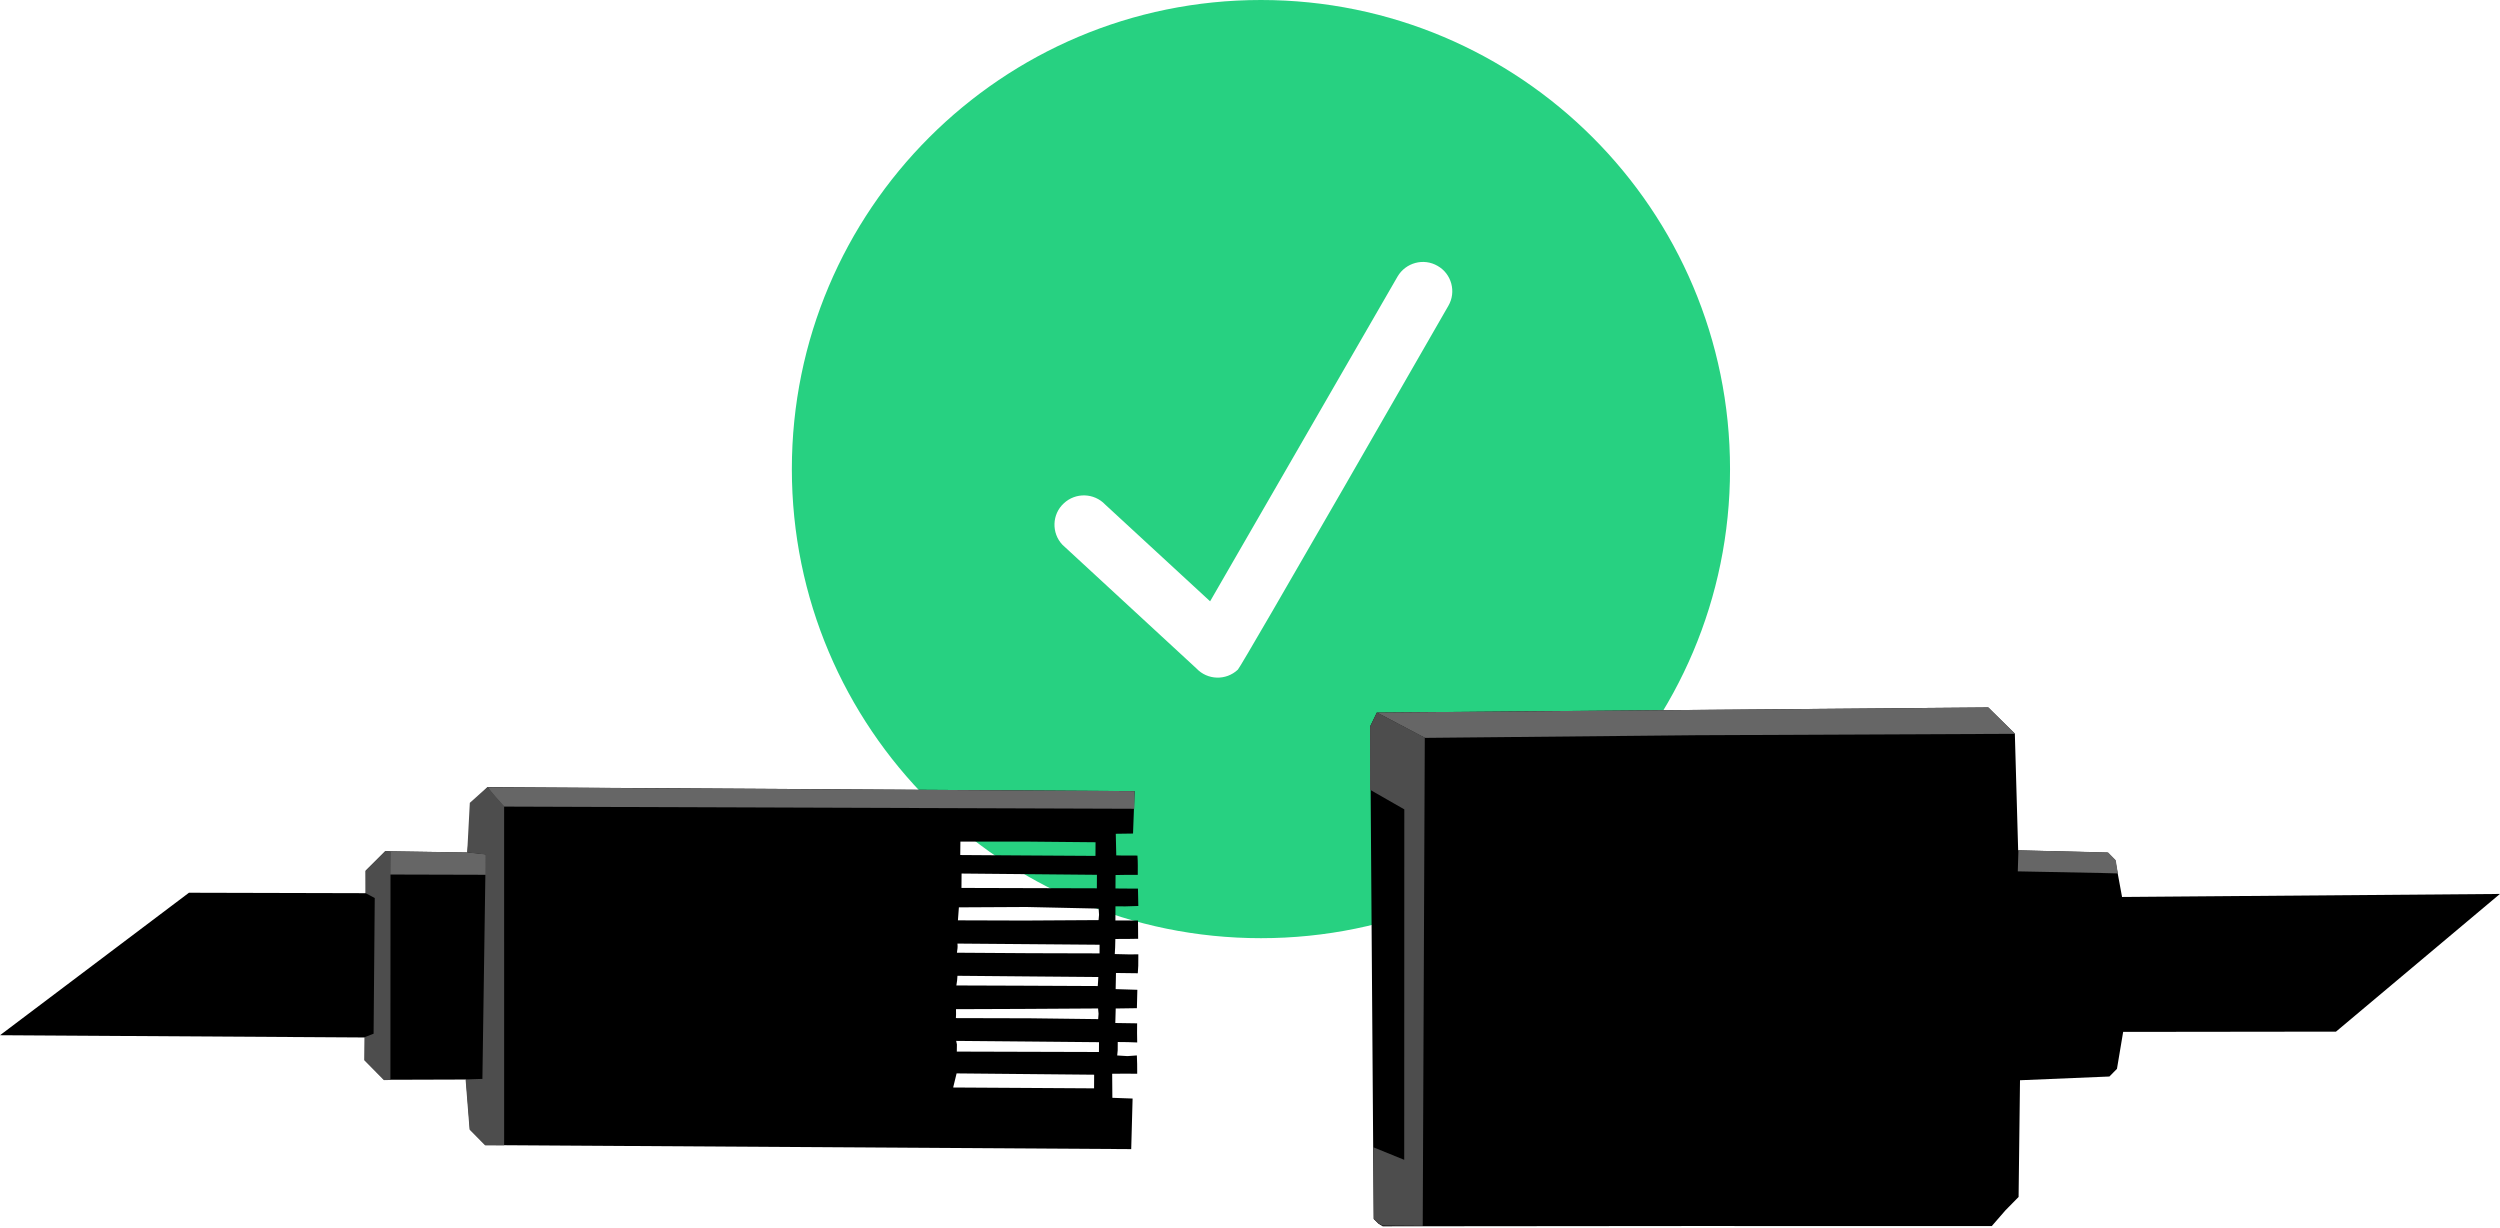 <?xml version="1.0" encoding="UTF-8" standalone="no"?>
<!-- Created with Inkscape (http://www.inkscape.org/) -->

<svg
   width="134.132mm"
   height="65.912mm"
   viewBox="0 0 134.132 65.912"
   version="1.1"
   id="svg1"
   xml:space="preserve"
   sodipodi:docname="canDisconnect.svg"
   inkscape:version="1.3 (0e150ed6c4, 2023-07-21)"
   xmlns:inkscape="http://www.inkscape.org/namespaces/inkscape"
   xmlns:sodipodi="http://sodipodi.sourceforge.net/DTD/sodipodi-0.dtd"
   xmlns="http://www.w3.org/2000/svg"
   xmlns:svg="http://www.w3.org/2000/svg"
   xmlns:sketch="http://www.bohemiancoding.com/sketch/ns"><sodipodi:namedview
     id="namedview1"
     pagecolor="#ffffff"
     bordercolor="#000000"
     borderopacity="0.25"
     inkscape:showpageshadow="2"
     inkscape:pageopacity="0.0"
     inkscape:pagecheckerboard="0"
     inkscape:deskcolor="#d1d1d1"
     inkscape:document-units="mm"
     inkscape:zoom="2"
     inkscape:cx="338.75"
     inkscape:cy="206.75"
     inkscape:window-width="1920"
     inkscape:window-height="1137"
     inkscape:window-x="1912"
     inkscape:window-y="-8"
     inkscape:window-maximized="1"
     inkscape:current-layer="layer1" /><defs
     id="defs1" /><g
     inkscape:label="Layer 1"
     inkscape:groupmode="layer"
     id="layer1"
     transform="translate(-40.747,-194.204)"><g
       style="fill:#d50000;stroke:#d50000"
       id="g27"
       transform="matrix(1.573,0,0,1.573,83.232,194.204)"><g
         id="SVGRepo_bgCarrier"
         stroke-width="0" /><g
         id="SVGRepo_tracerCarrier"
         stroke-linecap="round"
         stroke-linejoin="round" /><g
         id="SVGRepo_iconCarrier"><title
           id="title1">checkmark-circle</title><desc
           id="desc1">Created with Sketch Beta.</desc><defs
           id="defs1-6" /><g
           id="Page-1"
           stroke="none"
           stroke-width="1"
           fill="none"
           fill-rule="evenodd"
           sketch:type="MSPage"><g
             id="Icon-Set-Filled"
             sketch:type="MSLayerGroup"
             transform="translate(-102,-1141)"
             fill="#27d181"><path
               d="m 124.393,1151.43 c 0,0 -7.058,12.3 -7.18,12.41 -0.403,0.38 -1.036,0.36 -1.413,-0.04 l -4.572,-4.22 c -0.378,-0.4 -0.357,-1.04 0.046,-1.41 0.403,-0.38 1.036,-0.36 1.414,0.04 l 3.578,3.3 6.395,-11.08 c 0.276,-0.47 0.887,-0.64 1.366,-0.36 0.478,0.27 0.642,0.89 0.366,1.36 z M 118,1141 c -8.836,0 -16,7.16 -16,16 0,8.84 7.164,16 16,16 8.836,0 16,-7.16 16,-16 0,-8.84 -7.164,-16 -16,-16 z"
               id="checkmark-circle"
               sketch:type="MSShapeGroup" /></g></g></g></g><path
       style="fill:#000000"
       d="m 50.885,242.102 4.739,0.012 4.739,0.012 0.004,-0.606 0.004,-0.606 0.525,-0.519 0.525,-0.519 2.201,0.034 2.201,0.034 0.123,-1.338 0.123,-1.338 0.421,-0.416 0.421,-0.416 17.355,0.108 17.355,0.108 -0.042,1.137 -0.042,1.137 -0.926,0.013 0.026,1.158 c 0.375,0.018 0.761,0.004 1.136,0.011 0.028,0.337 0.018,0.698 0.018,1.036 -0.219,-0.004 -0.437,-0.003 -0.656,-3.5e-4 -0.179,0.002 -0.357,0.006 -0.536,0.009 l -0.002,0.353 -0.002,0.368 0.655,0.005 0.551,0.002 0.01,0.449 0.01,0.483 -0.683,0.021 -0.544,-0.001 -0.003,0.757 0.622,5.3e-4 0.59,0.005 0.004,0.352 0.004,0.625 -0.529,0.008 -0.694,0.003 -0.011,0.446 -0.02,0.363 0.75,0.018 0.514,-0.003 -0.004,0.613 -0.025,0.402 -1.171,-0.015 -0.017,0.866 1.164,0.036 -0.025,0.987 -1.136,0.017 -0.022,0.778 1.171,0.018 -0.004,0.513 0.008,0.513 -0.51,-0.018 -0.534,-0.006 -0.003,0.443 -0.026,0.279 0.551,0.034 0.504,-0.036 0.015,0.462 0.003,0.521 -0.654,-0.005 -0.689,0.006 0.01,1.29 1.086,0.039 -0.037,1.357 -0.037,1.357 -17.324,-0.108 -17.324,-0.108 -0.414,-0.419 -0.414,-0.419 -0.107,-1.34 -0.107,-1.34 -2.201,0.007 -2.201,0.007 -0.519,-0.525 -0.519,-0.525 0.004,-0.61 0.004,-0.61 -19.57,-0.121 z m 44.783,10.472 3.779,0.023 0.002,-0.366 0.002,-0.366 -3.69,-0.035 -3.69,-0.035 -0.092,0.378 -0.092,0.378 z m -3.586,-1.949 3.813,0.011 3.813,0.011 0.002,-0.263 0.002,-0.263 -3.715,-0.035 -3.948,-0.035 0.039,0.192 z m -0.04,-2.001 -0.009,0.204 3.987,0.01 3.647,0.045 0.021,-0.286 -0.026,-0.286 -4.139,0.025 -3.484,0.013 z m 3.489,-1.535 4.114,0.019 0.015,-0.215 0.015,-0.269 -3.642,-0.031 -3.916,-0.035 -0.017,0.236 -0.041,0.283 z m -3.442,-1.769 3.937,0.026 3.715,0.01 0.001,-0.232 10e-4,-0.232 -3.802,-0.031 -3.825,-0.031 c 0.025,0.192 -0.003,0.298 -0.027,0.49 z m 3.633,-1.726 3.966,-0.024 0.026,-0.285 -0.021,-0.332 -3.878,-0.086 -3.621,0.019 -0.052,0.697 z m -3.39,-1.75 3.632,0.01 3.632,0.01 0.002,-0.362 0.002,-0.362 -3.631,-0.034 -3.631,-0.034 z m 3.411,-1.742 3.779,0.023 0.002,-0.366 0.002,-0.366 -3.69,-0.035 -3.561,3.8e-4 -0.008,0.72 z"
       id="path27"
       sodipodi:nodetypes="cccccccccccccccccccccscccccccccccccccccccccccccccccccccccccccccccccccccccccccccccccccccccccccccccccccccccccccccccccccccccccccccccccccccccccccccccccccc" /><path
       style="fill:#4d4d4d;stroke-width:0.265"
       d="m 60.298,251.089 1.052,1.066 0.344,-0.007 0.005,-12.267 -0.289,-0.01 -1.055,1.062 0.019,1.197 0.479,0.256 -0.062,7.28 -0.479,0.185 z"
       id="path4"
       sodipodi:nodetypes="ccccccccccc" /><path
       style="fill:#000000"
       d="m 114.709,259.861 -0.26,-0.256 -0.094,-13.215 -0.094,-13.215 0.179,-0.37 0.179,-0.37 16.4,-0.137 16.4,-0.137 0.715,0.703 0.715,0.703 0.089,3.13 0.089,3.13 2.399,0.06 2.399,0.06 0.206,0.203 0.206,0.203 0.182,0.988 0.182,0.988 20.274,-0.163 -8.796,7.388 -11.419,0.014 -0.166,0.991 -0.166,0.991 -0.203,0.206 -0.203,0.206 -2.398,0.1 -2.398,0.1 -0.038,3.131 -0.038,3.131 -0.703,0.715 -0.736,0.847 -16.305,-0.002 -16.372,0.015 z"
       id="path1"
       sodipodi:nodetypes="cccccccccccccccccccccccccccccccccc" /><path
       id="path1-4-9"
       style="fill:#4d4d4d"
       d="m 117.191,233.782 -2.572,-1.352 -0.17,0.361 -0.193,0.391 -0.003,3.395 1.839,1.052 -0.005,18.803 -1.657,-0.674 0.027,3.834 0.26,0.256 0.202,0.11 2.161,0.015 z"
       sodipodi:nodetypes="ccccccccccccc" /><path
       style="fill:#666666;stroke-width:0.245"
       d="m 114.622,232.433 32.811,-0.272 1.432,1.415 -17.13,0.075 -14.529,0.142 z"
       id="path1-8"
       sodipodi:nodetypes="cccccc" /><path
       style="fill:#666666;stroke-width:0.027"
       d="m 149.041,239.825 4.816,0.116 0.408,0.421 0.109,0.704 -0.871,-0.023 -4.496,-0.088 z"
       id="path1-6"
       sodipodi:nodetypes="ccccccc" /><path
       style="fill:#666666;stroke-width:0.265"
       d="m 66.822,241.139 -0.004,-1.099 -0.947,-0.1 -4.18,-0.062 -0.006,1.247 z"
       id="path3"
       sodipodi:nodetypes="cccccc" /><path
       style="fill:#666666;stroke-width:0.245"
       d="m 66.901,236.443 34.718,0.207 -0.01,0.947 -33.823,-0.117 -0.471,-0.506 z"
       id="path1-1"
       sodipodi:nodetypes="cccccc" /><path
       style="fill:#4d4d4d;stroke-width:0.265"
       d="m 65.814,239.941 0.99,0.11 -0.175,12.039 -0.902,0.028 0.214,2.69 0.83,0.842 1.025,0.001 -0.001,-18.185 -0.898,-1.032 -0.943,0.845 z"
       id="path2"
       sodipodi:nodetypes="ccccccccccc" /></g></svg>
